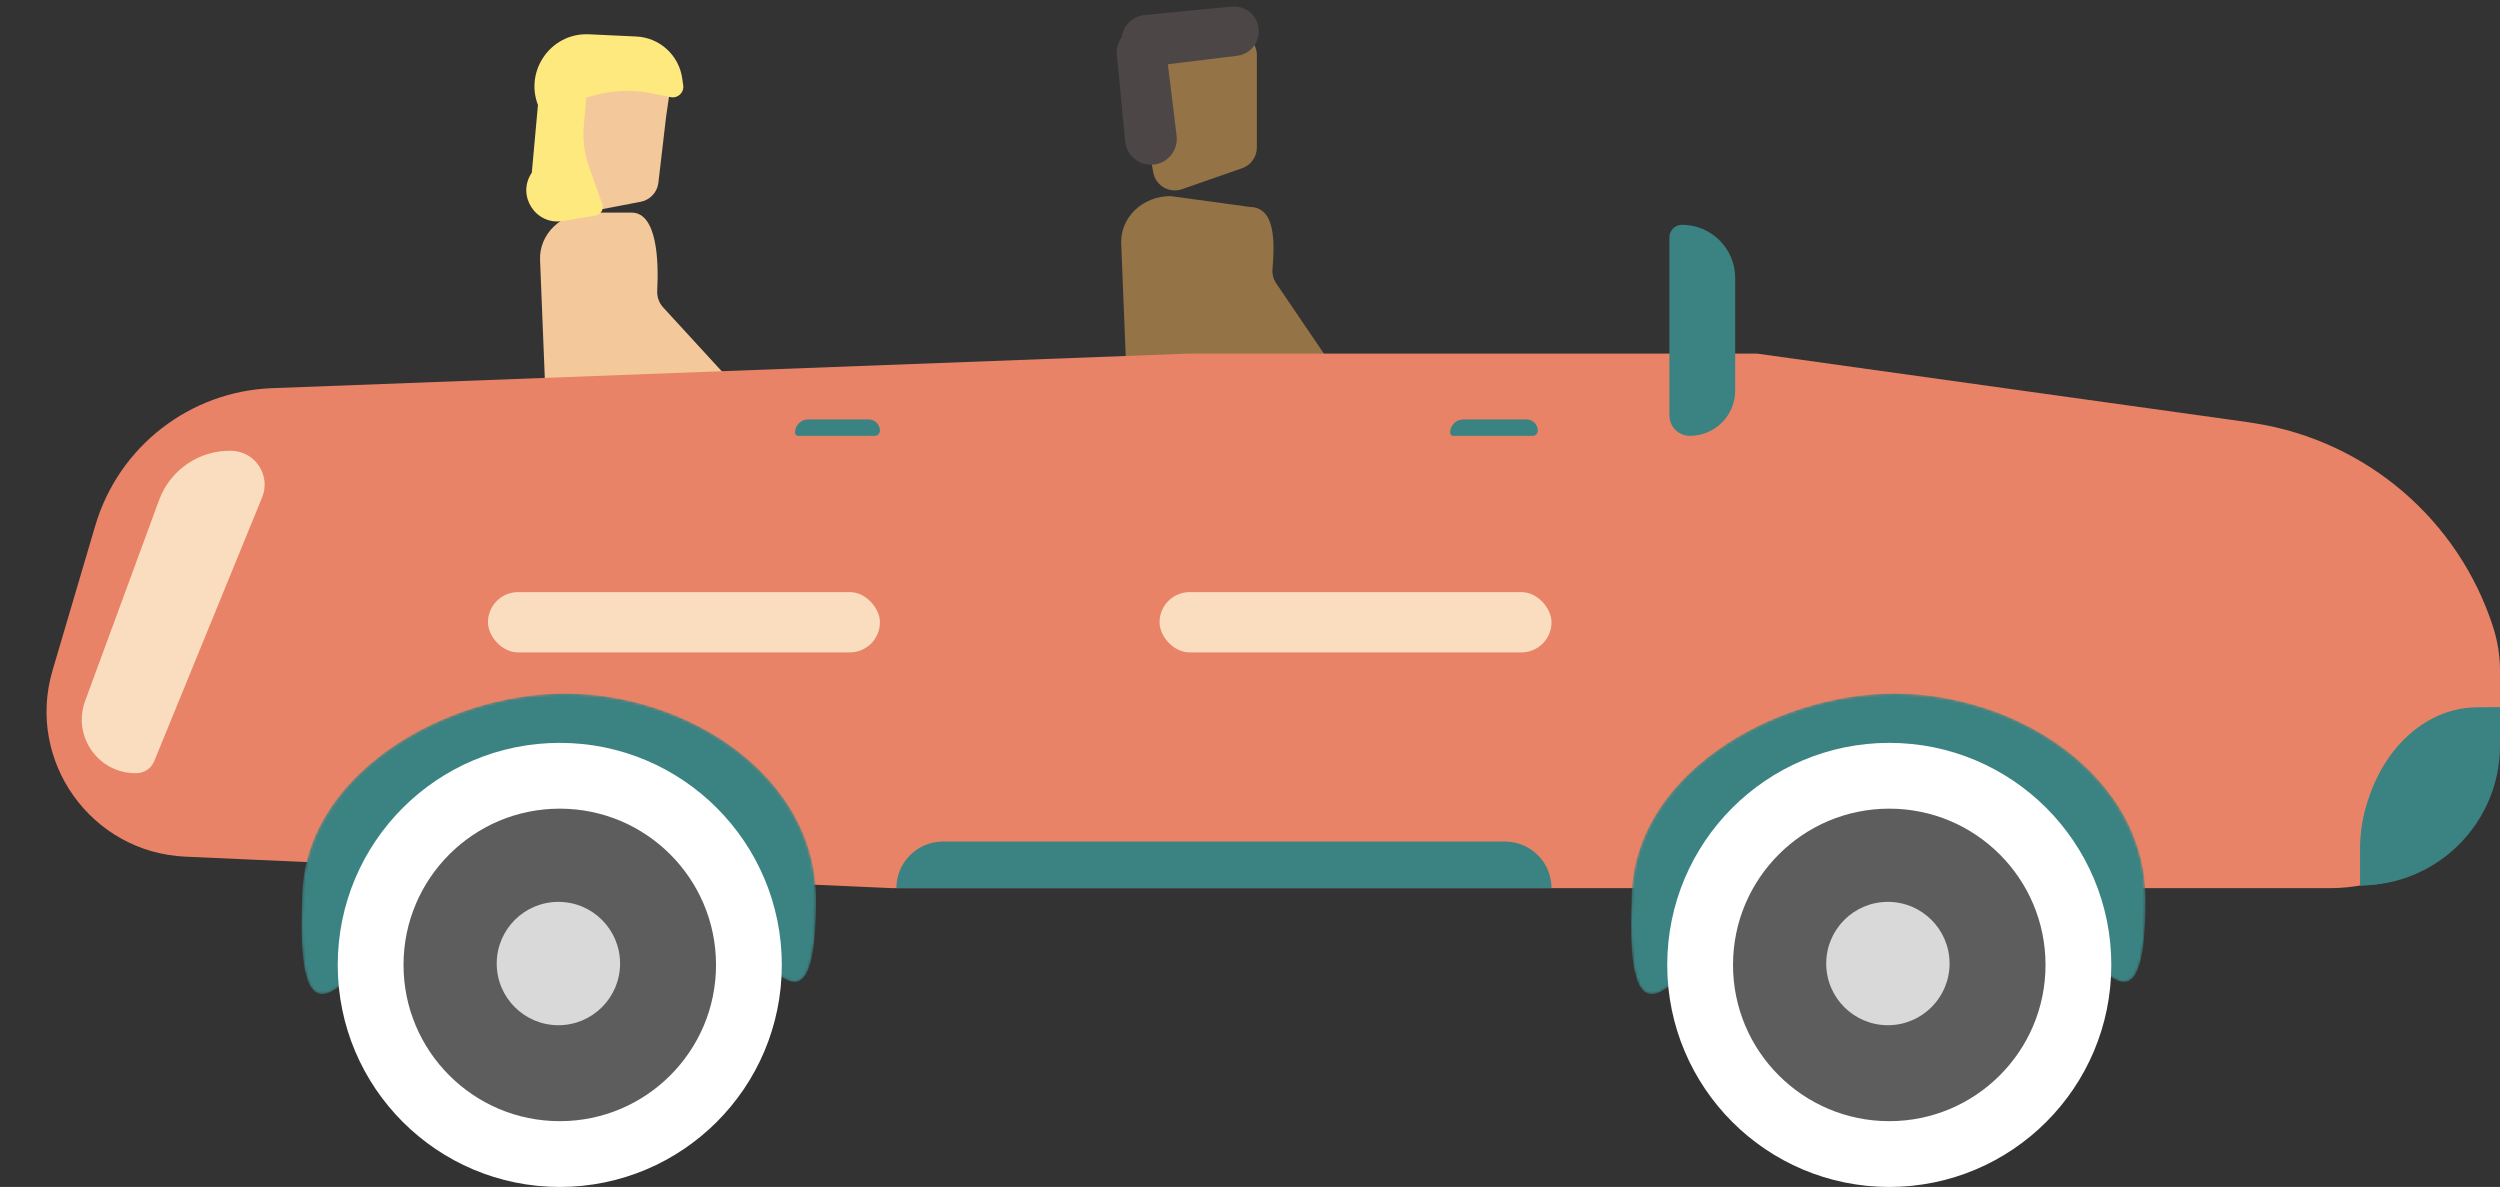 <svg width="912" height="433" viewBox="0 0 912 433" fill="none" xmlns="http://www.w3.org/2000/svg">
<rect x="0" y="0" width="912" height="433" fill="#333333" stroke="none"/>
<path d="M412.788 19.972C411.85 14.887 415.911 10.261 421.075 10.532L450.92 12.101C455.169 12.325 458.5 15.835 458.5 20.09V53.817C458.5 57.22 456.347 60.251 453.133 61.371L431.208 69.014C426.577 70.629 421.597 67.734 420.708 62.911L412.788 19.972Z" fill="#947347"/>
<path d="M409.013 88.855C408.629 79.311 416.91 71.417 427.161 71.555L456 75.5C465.393 75.627 464.991 88.575 464.202 98.161C464.051 99.998 464.521 101.833 465.556 103.358L483.399 129.642C484.435 131.167 484.995 133.038 484.35 134.764C481.659 141.962 471.573 149.101 463.956 149.81L430.619 152.916C420.346 153.873 411.336 146.558 410.949 136.947L409.013 88.855Z" fill="#947347"/>
<path d="M200.788 25.972C199.85 20.887 203.911 16.261 209.075 16.532L237.738 18.039C242.44 18.287 245.913 22.523 245.234 27.183L243 42.5L240.18 66.676C239.775 70.143 237.169 72.947 233.741 73.605L218.313 76.566C213.952 77.403 209.743 74.528 208.938 70.16L200.788 25.972Z" fill="#F3C89A"/>
<path d="M197.013 94.855C196.629 85.311 204.91 77.417 215.161 77.555H230.5C239.743 77.68 240.333 95.347 239.75 105.989C239.627 108.232 240.365 110.443 241.884 112.099L265.632 137.984C267.151 139.64 268.007 141.894 267.316 144.032C265.264 150.381 259.277 155.128 251.956 155.81L218.619 158.916C208.346 159.873 199.336 152.558 198.949 142.947L197.013 94.855Z" fill="#F3C89A"/>
<path d="M409.179 16.007C408.531 10.735 412.36 5.966 417.648 5.459L449.339 2.417C453.497 2.018 457.385 4.527 458.735 8.48C460.587 13.899 456.984 19.65 451.299 20.348L419.7 24.228C414.525 24.863 409.814 21.183 409.179 16.007Z" fill="#4D4646"/>
<path d="M421.007 60.027C415.735 60.675 410.966 56.846 410.458 51.558L407.417 19.867C407.018 15.709 409.527 11.821 413.48 10.471C418.899 8.619 424.65 12.222 425.348 17.907L429.228 49.506C429.863 54.681 426.183 59.392 421.007 60.027Z" fill="#4D4646"/>
<path d="M34.761 191.738C43.27 162.914 69.227 142.737 99.26 141.605L433.5 129H641L820 154L822.795 154.447C863.329 160.923 896.808 189.584 909.454 228.636C911.141 233.847 912 239.289 912 244.766V262C912 296.242 884.242 324 850 324H325.5L67.642 312.513C33.249 310.981 9.422 277.579 19.169 244.561L34.761 191.738Z" fill="#E98367"/>
<path d="M861 309C861 280.833 883.833 258 912 258V272C912 300.167 889.167 323 861 323V309Z" fill="#3B8382"/>
<path d="M861 311C861 281.729 880.209 258 903.905 258H912V260C912 294.794 889.167 323 861 323V311Z" fill="#3B8382"/>
<path d="M58.046 182.397C62.11 171.36 72.757 164.14 84.515 164.45C93.148 164.677 98.886 173.472 95.617 181.466L56.264 277.673C55.205 280.263 52.715 281.981 49.918 282.054C36.094 282.413 26.27 268.709 31.047 255.732L58.046 182.397Z" fill="#FADDBE"/>
<rect x="178" y="216" width="143" height="22" rx="11" fill="#FADDBE"/>
<rect x="423" y="216" width="143" height="22" rx="11" fill="#FADDBE"/>
<path d="M609 86.571C609 84.047 611.047 82 613.571 82C624.302 82 633 90.698 633 101.429V142.467C633 151.598 625.598 159 616.467 159C612.343 159 609 155.657 609 151.533V120.5V86.571Z" fill="#3B8382"/>
<path d="M291.143 159C290.512 159 290 158.488 290 157.857C290 155.175 292.175 153 294.857 153H316.867C319.149 153 321 154.851 321 157.133C321 158.164 320.164 159 319.133 159H305.5H291.143Z" fill="#3B8382"/>
<path d="M530.143 159C529.512 159 529 158.488 529 157.857C529 155.175 531.175 153 533.857 153H556.867C559.149 153 561 154.851 561 157.133C561 158.164 560.164 159 559.133 159H545H530.143Z" fill="#3B8382"/>
<path d="M197 40C190.506 27.013 200.383 11.835 214.888 12.511L232.12 13.316C240.631 13.713 247.658 20.101 248.863 28.536L249.235 31.139C249.608 33.756 247.282 35.956 244.69 35.438L237.531 34.006C230.93 32.686 224.116 32.888 217.605 34.595L197 40Z" fill="#FEE97E"/>
<path d="M197 30H214.362L212.974 46.071C212.543 51.073 213.192 56.11 214.879 60.839L219.721 74.415C220.388 76.283 219.202 78.3 217.246 78.626L205.265 80.623C195.389 82.268 188.36 71.272 194 63L197 30Z" fill="#FEE97E"/>
<mask id="path-15-inside-1_674_3" fill="white">
<path d="M297.705 328C297.705 416.5 250.94 282.5 206.205 282.5C161.47 282.5 106.205 427 110.205 328C110.205 283.265 161.47 253 206.205 253C250.94 253 297.705 283.265 297.705 328Z"/>
</mask>
<path d="M297.705 328C297.705 416.5 250.94 282.5 206.205 282.5C161.47 282.5 106.205 427 110.205 328C110.205 283.265 161.47 253 206.205 253C250.94 253 297.705 283.265 297.705 328Z" fill="#3B8382" stroke="#3B8382" stroke-width="2000" mask="url(#path-15-inside-1_674_3)"/>
<path d="M327 324C327 314.611 334.611 307 344 307H549C558.389 307 566 314.611 566 324H327Z" fill="#3B8382"/>
<circle cx="204.205" cy="352" r="69" fill="#5D5D5D" stroke="white" stroke-width="24"/>
<circle cx="203.705" cy="351.5" r="22.5" fill="#D9D9D9"/>
<mask id="path-19-inside-2_674_3" fill="white">
<path d="M782.705 328C782.705 416.5 735.94 282.5 691.205 282.5C646.47 282.5 591.205 427 595.205 328C595.205 283.265 646.47 253 691.205 253C735.94 253 782.705 283.265 782.705 328Z"/>
</mask>
<path d="M782.705 328C782.705 416.5 735.94 282.5 691.205 282.5C646.47 282.5 591.205 427 595.205 328C595.205 283.265 646.47 253 691.205 253C735.94 253 782.705 283.265 782.705 328Z" fill="#3B8382" stroke="#3B8382" stroke-width="2000" mask="url(#path-19-inside-2_674_3)"/>
<circle cx="689.205" cy="352" r="69" fill="#5D5D5D" stroke="white" stroke-width="24"/>
<circle cx="688.705" cy="351.5" r="22.5" fill="#D9D9D9"/>
</svg>
